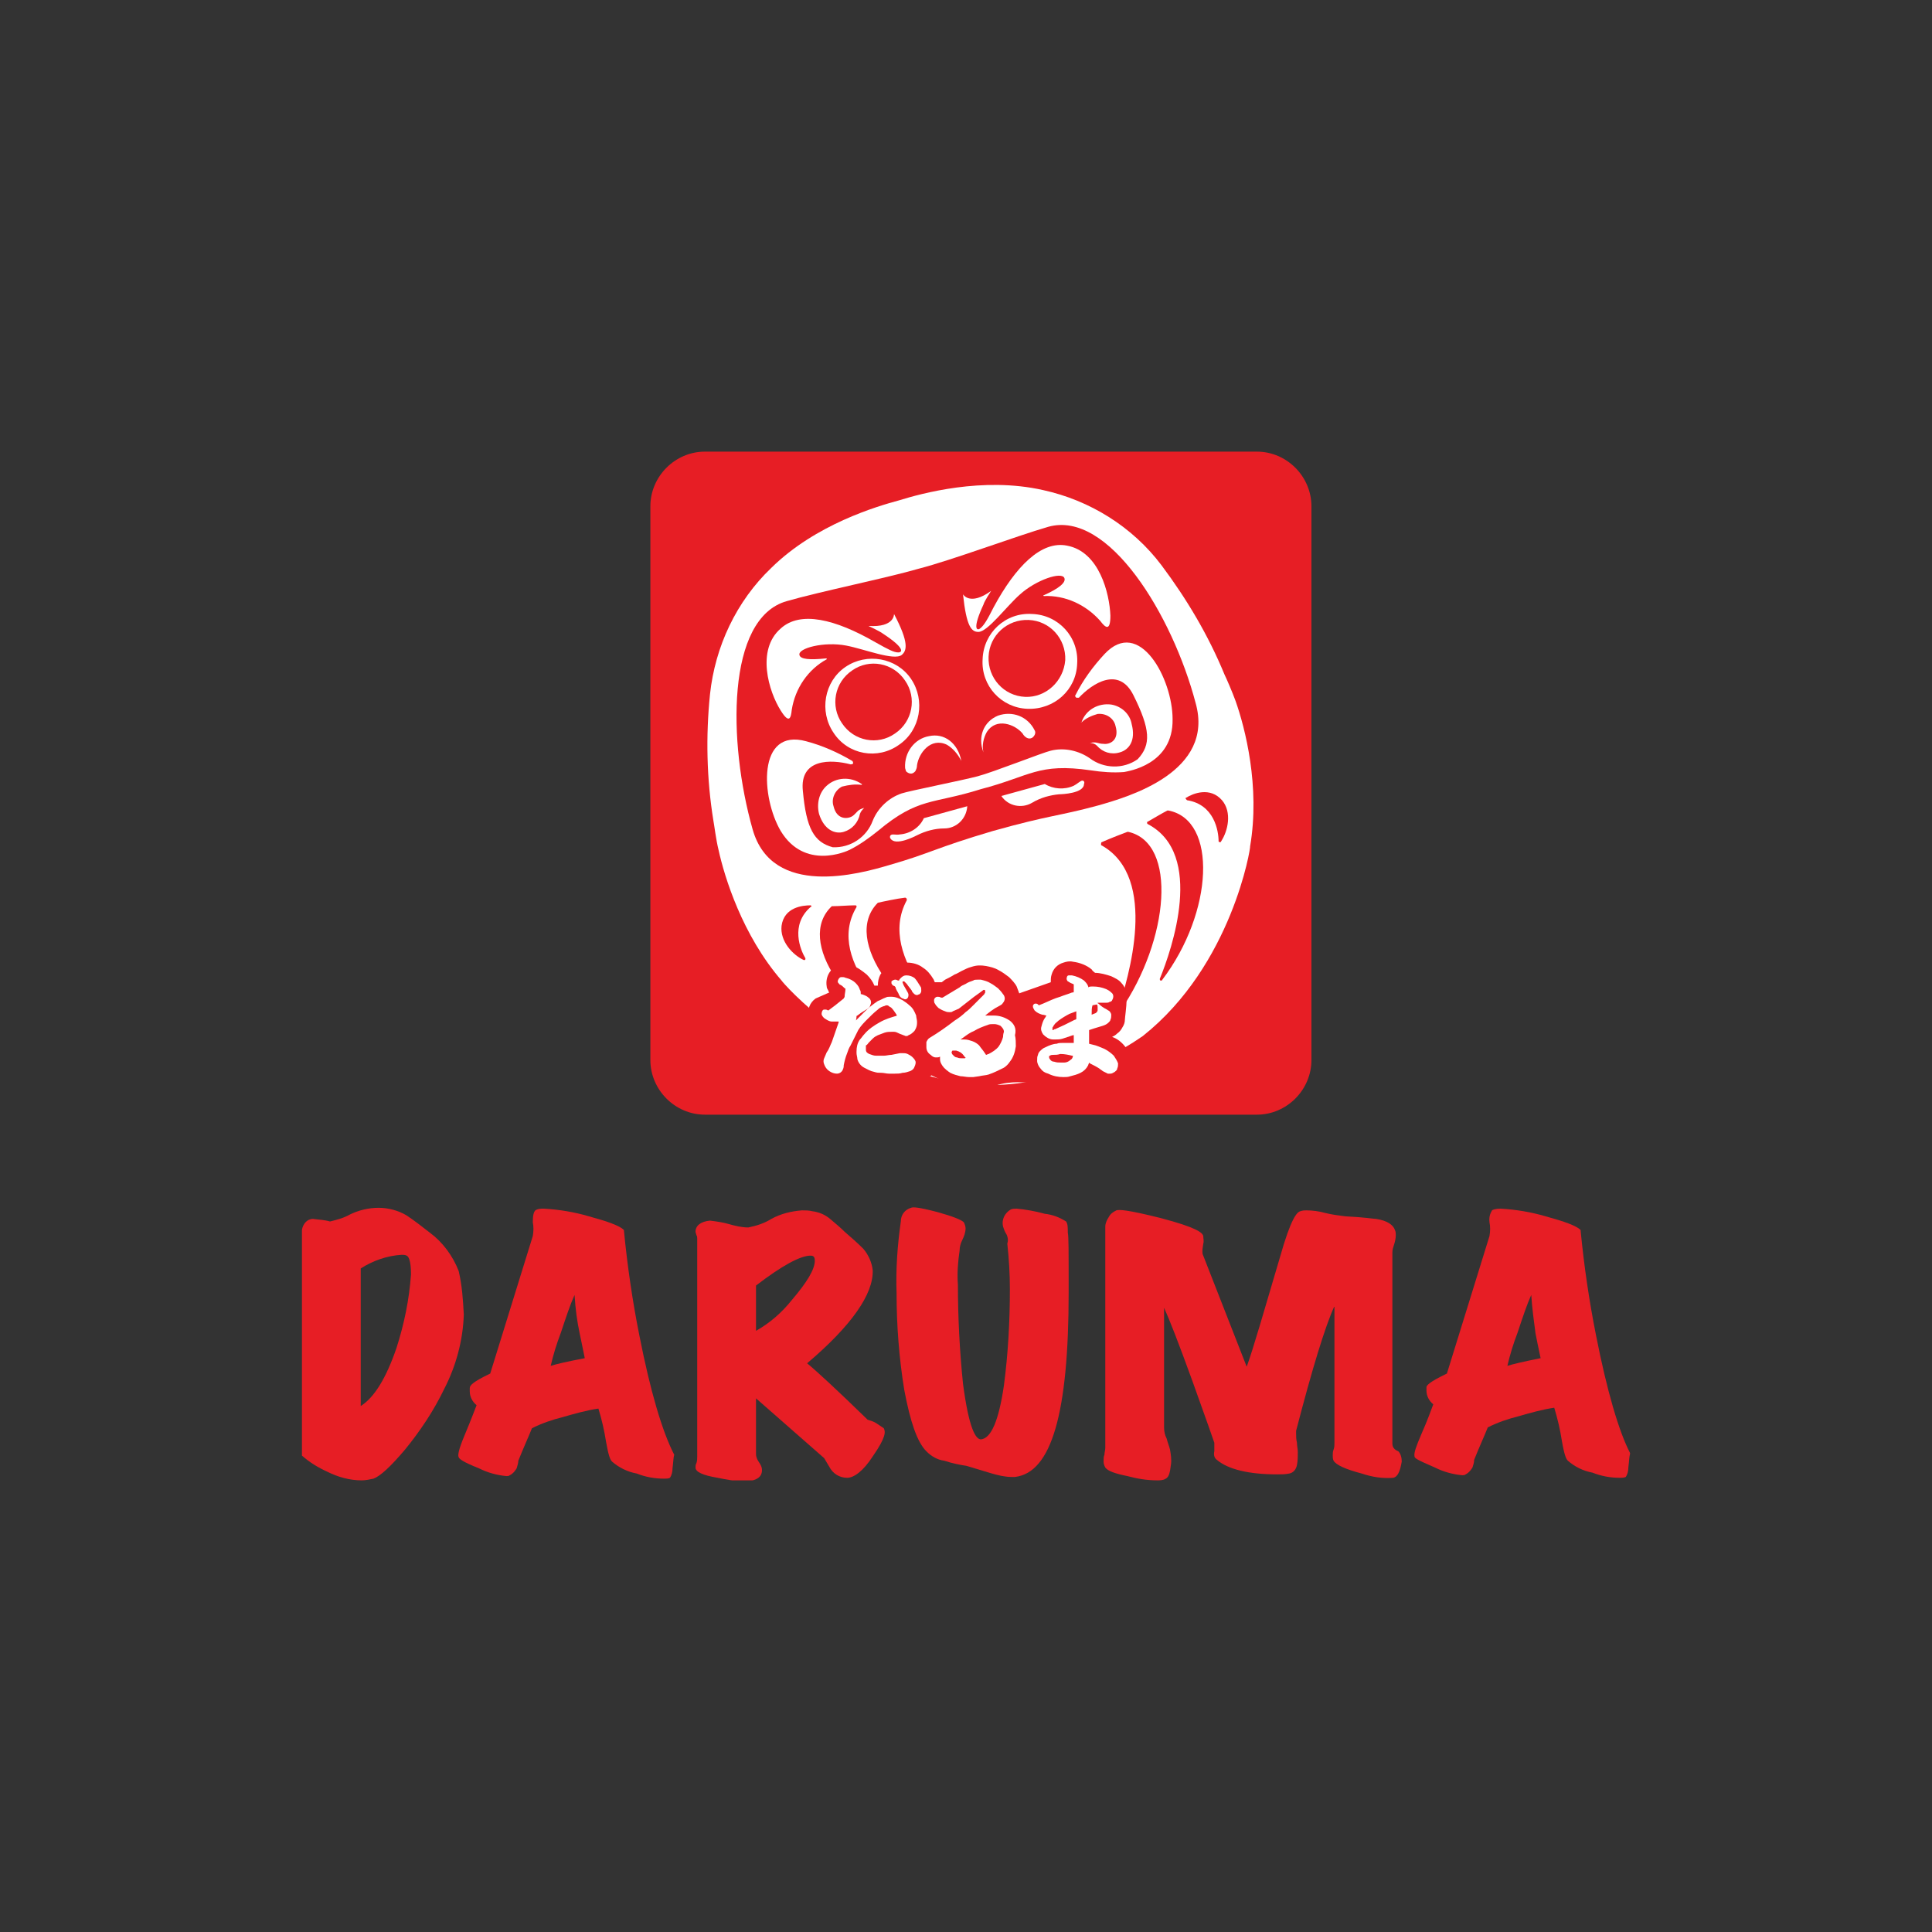 <svg width="154" height="154" viewBox="0 0 154 154" fill="none" xmlns="http://www.w3.org/2000/svg">
<rect x="0" y="0" width="154" height="154" fill="#333333" stroke="none"/>
<g clip-path="url(#clip0)">
<path d="M104.535 84.492C104.535 86.875 102.566 88.85 100.19 88.85H56.187C53.81 88.85 51.841 86.875 51.841 84.492V40.359C51.841 37.975 53.81 36 56.187 36H100.19C102.566 36 104.535 37.975 104.535 40.359V84.492Z" fill="#E71E25"/>
<path d="M98.492 55.887C98.22 55.138 97.745 54.048 97.609 53.776C96.319 50.643 94.621 47.782 92.584 45.058C90.275 41.993 86.88 39.882 83.145 39.065C78.324 37.975 73.435 39.337 71.669 39.882C69.904 40.359 65.015 41.789 61.484 45.263C58.7 47.919 57.002 51.528 56.594 55.342C56.255 58.679 56.323 62.085 56.866 65.422C56.934 65.763 57.07 66.92 57.273 67.737C57.749 69.917 59.175 74.548 62.298 78.158C62.298 78.226 68.478 85.445 77.509 86.467C79.886 86.603 82.331 86.331 84.571 85.581C86.948 85.037 89.121 83.947 91.09 82.585C98.22 76.932 99.714 67.465 99.646 67.465C100.461 62.698 99.239 57.998 98.492 55.887Z" fill="white"/>
<path d="M83.553 41.993C80.972 42.742 75.88 44.65 73.231 45.331C70.651 46.08 65.286 47.169 62.706 47.919C57.885 49.281 58.021 59.156 59.99 66.103C61.552 71.62 68.546 69.644 70.855 68.963C74.182 68.01 74.522 67.601 79.139 66.239C83.757 64.945 84.3 65.081 87.559 64.196C89.936 63.515 96.862 61.54 95.3 56.023C93.467 49.076 88.374 40.631 83.553 41.993Z" fill="#E71E25"/>
<path d="M70.99 66.58C70.922 66.648 70.922 66.784 70.99 66.852C71.398 67.465 72.96 66.648 73.095 66.58C73.775 66.239 74.522 66.035 75.268 66.035C76.219 66.035 77.034 65.286 77.102 64.264L73.639 65.218C73.299 65.967 72.552 66.444 71.737 66.512C71.398 66.58 71.126 66.444 70.99 66.58Z" fill="white"/>
<path d="M66.441 58.407C65.286 56.704 65.694 54.321 67.391 53.163C69.089 52.005 71.466 52.414 72.62 54.116C73.775 55.819 73.367 58.203 71.669 59.361C69.972 60.586 67.595 60.178 66.441 58.407Z" fill="white"/>
<path d="M67.12 57.658C66.169 56.296 66.509 54.389 67.935 53.435C69.293 52.482 71.194 52.822 72.145 54.252C73.095 55.615 72.756 57.522 71.33 58.475C69.972 59.429 68.07 59.088 67.12 57.658Z" fill="#E71E25"/>
<path d="M71.262 48.94C71.262 48.94 71.33 50.03 69.225 49.894C69.225 49.894 70.108 50.302 70.379 50.507C72.145 51.664 71.941 52.005 71.602 52.005C71.262 52.005 70.855 51.801 69.768 51.188C66.576 49.349 63.792 48.668 62.231 50.098C60.261 51.801 61.28 55.138 62.231 56.636C62.91 57.726 63.045 57.249 63.113 56.568C63.385 54.865 64.404 53.367 65.897 52.55V52.482C65.897 52.482 65.897 52.482 65.83 52.482C64.539 52.618 63.792 52.55 63.724 52.209C63.589 51.664 65.694 51.12 67.459 51.46C68.885 51.733 71.262 52.686 71.873 52.209C72.281 51.869 72.484 51.256 71.262 48.94Z" fill="white"/>
<path d="M74.046 58.679C72.892 58.884 72.077 59.973 72.145 61.199C72.145 61.267 72.213 61.404 72.213 61.472C72.416 61.676 72.688 61.744 72.892 61.54L72.96 61.472C73.028 61.336 73.096 61.199 73.096 60.995C73.231 60.041 74.182 58.748 75.472 59.361C75.948 59.633 76.355 60.11 76.627 60.654C76.355 59.224 75.269 58.407 74.046 58.679Z" fill="white"/>
<path d="M68.682 62.562C68.749 62.493 68.682 62.493 68.682 62.493C67.799 61.88 66.644 61.949 65.897 62.63C65.286 63.174 65.083 64.06 65.286 64.877C65.694 66.171 66.577 66.512 67.256 66.307C67.935 66.103 68.41 65.558 68.546 64.877C68.614 64.673 68.749 64.537 68.885 64.4C68.342 64.537 68.342 64.741 68.003 65.013C67.663 65.286 66.712 65.422 66.441 64.264C66.237 63.651 66.577 62.97 67.12 62.698C67.663 62.562 68.138 62.493 68.682 62.562Z" fill="white"/>
<path d="M86.269 62.221C86.405 62.221 86.473 62.357 86.405 62.493C86.405 63.242 84.639 63.311 84.436 63.311C83.689 63.379 82.942 63.583 82.263 63.992C81.448 64.468 80.361 64.264 79.818 63.447L83.281 62.493C83.96 62.902 84.843 62.97 85.59 62.63C85.862 62.493 86.133 62.221 86.269 62.221Z" fill="white"/>
<path d="M85.862 52.89C85.998 50.779 84.368 49.008 82.263 48.94C80.158 48.804 78.392 50.438 78.324 52.55C78.188 54.661 79.818 56.432 81.923 56.5C84.028 56.568 85.794 55.002 85.862 52.89Z" fill="white"/>
<path d="M84.911 52.618C84.979 50.915 83.689 49.485 81.991 49.417C80.293 49.349 78.867 50.643 78.799 52.346C78.731 54.048 80.022 55.478 81.719 55.547C83.349 55.615 84.775 54.321 84.911 52.618Z" fill="#E71E25"/>
<path d="M76.762 47.374C76.762 47.374 77.306 48.327 79.003 47.101C79.003 47.101 78.46 47.919 78.392 48.191C77.509 50.098 77.849 50.302 78.12 50.098C78.392 49.894 78.664 49.485 79.207 48.395C80.972 45.126 83.01 43.083 85.047 43.492C87.627 43.968 88.442 47.306 88.51 49.076C88.51 50.37 88.103 50.03 87.695 49.485C86.541 48.191 84.911 47.442 83.213 47.51C83.145 47.51 83.145 47.442 83.213 47.442C84.436 46.897 84.979 46.42 84.843 46.08C84.639 45.535 82.602 46.216 81.312 47.374C80.225 48.327 78.732 50.37 77.985 50.37C77.441 50.37 77.034 49.962 76.762 47.374Z" fill="white"/>
<path d="M79.546 57.045C80.701 56.636 81.923 57.113 82.466 58.203C82.602 58.407 82.466 58.679 82.263 58.816C82.127 58.884 81.991 58.884 81.855 58.816C81.719 58.748 81.584 58.611 81.516 58.475C80.905 57.726 79.411 57.181 78.664 58.339C78.392 58.816 78.256 59.429 78.392 59.973C77.917 58.748 78.392 57.522 79.546 57.045Z" fill="white"/>
<path d="M86.201 57.59C86.133 57.59 86.133 57.59 86.201 57.59C86.133 57.59 86.133 57.522 86.201 57.59C86.541 56.568 87.559 56.023 88.578 56.16C89.393 56.296 90.072 56.909 90.208 57.726C90.547 59.02 90.004 59.769 89.257 59.973C88.578 60.178 87.899 59.973 87.424 59.429C87.288 59.292 87.084 59.224 86.88 59.224C87.424 59.088 87.491 59.292 87.967 59.292C88.442 59.361 89.257 59.02 88.917 57.862C88.782 57.249 88.17 56.84 87.491 56.909C87.016 57.045 86.541 57.249 86.201 57.59Z" fill="white"/>
<path d="M88.035 52.141C87.152 53.095 86.337 54.184 85.726 55.41C85.658 55.478 85.726 55.547 85.794 55.615C85.862 55.615 85.93 55.615 85.998 55.615C87.084 54.457 89.189 53.095 90.343 55.41C91.701 58.135 91.769 59.361 90.683 60.518C89.528 61.336 87.967 61.267 86.88 60.45C85.998 59.837 84.843 59.565 83.757 59.837C83.145 59.973 79.207 61.54 77.917 61.88C76.627 62.221 72.484 63.038 71.873 63.242C70.855 63.583 69.972 64.4 69.564 65.422C69.089 66.716 67.799 67.601 66.373 67.533C64.879 67.125 64.268 66.035 63.996 63.038C63.725 60.45 66.237 60.518 67.799 60.927C67.867 60.927 67.935 60.927 68.003 60.859C68.003 60.791 68.003 60.723 67.935 60.654C66.78 59.973 65.558 59.429 64.268 59.088C60.329 57.998 60.669 63.583 62.231 66.239C64.132 69.372 67.459 67.874 67.731 67.737C68.546 67.329 69.293 66.784 69.972 66.239C73.231 63.515 74.318 64.128 78.188 62.902C82.127 61.88 82.738 60.791 86.948 61.404C87.831 61.54 88.714 61.608 89.596 61.54C89.868 61.472 93.535 60.995 93.467 57.317C93.467 54.116 90.819 49.145 88.035 52.141Z" fill="white"/>
<path d="M93.127 64.605H93.059C92.652 64.809 91.973 65.218 91.498 65.49C91.43 65.49 91.43 65.558 91.43 65.626C91.43 65.626 91.43 65.626 91.498 65.694C96.047 68.078 93.399 75.706 92.448 78.022C92.448 78.09 92.448 78.158 92.516 78.158C92.584 78.158 92.652 78.158 92.652 78.09C96.726 72.709 97.066 65.354 93.127 64.605Z" fill="#E71E25"/>
<path d="M89.936 66.307H89.868C89.664 66.375 88.442 66.852 87.831 67.125C87.763 67.125 87.763 67.261 87.763 67.329C87.763 67.329 87.763 67.397 87.831 67.397C92.38 69.985 89.936 77.954 89.121 80.473C89.121 80.541 89.121 80.61 89.189 80.61C89.257 80.61 89.325 80.61 89.325 80.541C93.195 74.889 93.874 67.193 89.936 66.307Z" fill="#E71E25"/>
<path d="M94.553 63.583C94.486 63.583 94.486 63.651 94.553 63.719L94.621 63.787C96.794 64.128 97.134 66.239 97.134 67.056C97.134 67.125 97.202 67.125 97.27 67.125C97.27 67.125 97.338 67.125 97.338 67.056C97.881 66.239 98.22 64.741 97.406 63.787C96.455 62.698 95.097 63.242 94.553 63.583Z" fill="#E71E25"/>
<path d="M66.305 72.233H66.373C66.848 72.233 67.663 72.164 68.138 72.164C68.206 72.164 68.274 72.164 68.274 72.233V72.301C65.626 76.728 71.941 81.835 73.91 83.334C73.978 83.334 73.978 83.402 73.978 83.47C73.978 83.538 73.91 83.538 73.842 83.538C67.527 81.018 63.385 74.957 66.305 72.233Z" fill="#E71E25"/>
<path d="M69.972 71.96C69.972 71.96 70.04 71.96 69.972 71.96C70.243 71.892 71.534 71.62 72.145 71.552C72.213 71.552 72.281 71.62 72.281 71.688V71.756C69.768 76.387 76.015 81.835 78.12 83.538C78.188 83.606 78.188 83.674 78.12 83.743C78.052 83.811 78.052 83.811 77.985 83.811C71.669 81.086 67.052 74.889 69.972 71.96Z" fill="#E71E25"/>
<path d="M64.607 72.164C64.675 72.164 64.675 72.233 64.675 72.233C64.675 72.233 64.675 72.301 64.607 72.301C62.978 73.731 63.792 75.706 64.2 76.387C64.2 76.455 64.2 76.523 64.132 76.523H64.064C63.181 76.115 62.163 75.025 62.298 73.799C62.502 72.301 63.996 72.164 64.607 72.164Z" fill="#E71E25"/>
<path d="M89.664 83.402C89.393 83.061 89.053 82.789 88.646 82.653C88.781 82.585 88.917 82.517 89.053 82.38C89.257 82.244 89.393 82.04 89.461 81.904C89.596 81.699 89.664 81.495 89.664 81.291C89.664 81.154 89.8 80.201 89.8 79.724V79.588V79.452C89.8 79.043 89.664 78.635 89.393 78.362C89.189 78.09 88.849 77.954 88.578 77.817C88.17 77.681 87.695 77.545 87.288 77.545C87.22 77.477 87.084 77.409 87.016 77.272C86.609 76.932 86.065 76.728 85.522 76.659C85.251 76.591 84.979 76.659 84.775 76.728C84.3 76.864 83.96 77.204 83.825 77.681C83.757 77.885 83.757 78.09 83.757 78.294L81.244 79.179C81.176 78.975 81.108 78.839 81.04 78.635C80.904 78.362 80.633 78.09 80.429 77.885C80.158 77.681 79.886 77.477 79.614 77.341C79.275 77.136 78.935 77.068 78.596 77C78.188 76.932 77.849 76.932 77.441 77.068C77.17 77.136 76.898 77.272 76.626 77.409C76.491 77.477 76.287 77.613 76.083 77.681C75.879 77.817 75.608 77.954 75.336 78.09L75.065 78.294H74.521C74.454 78.226 74.454 78.09 74.386 78.022C74.182 77.681 73.91 77.341 73.571 77.136C73.231 76.864 72.756 76.728 72.281 76.728H72.213C71.941 76.728 71.602 76.864 71.398 77C70.922 77 70.447 77.272 70.175 77.681C70.04 77.954 69.972 78.226 69.972 78.566H69.7C69.564 78.226 69.361 77.954 69.089 77.681C68.749 77.409 68.41 77.136 68.003 77C67.663 76.864 67.323 76.864 66.984 76.932C66.237 77.068 65.762 77.817 65.897 78.635C65.897 78.771 65.965 78.839 66.033 78.975C66.033 79.043 66.101 79.111 66.101 79.111L65.015 79.588C64.539 79.929 64.336 80.473 64.472 81.086C64.539 81.495 64.811 81.836 65.083 82.04C65.218 82.176 65.354 82.244 65.49 82.312L65.422 82.653C65.354 82.857 65.218 83.13 65.083 83.334V83.402C64.947 83.606 64.879 83.879 64.811 84.083C64.743 84.424 64.743 84.832 64.811 85.173C64.947 85.65 65.218 85.99 65.626 86.331C65.965 86.603 66.441 86.807 66.916 86.807C67.459 86.807 68.002 86.535 68.274 86.058C68.614 86.331 69.021 86.467 69.429 86.535C69.7 86.603 69.904 86.671 70.175 86.671H70.379H70.855H71.262H71.398C71.669 86.671 71.873 86.671 72.145 86.603C72.416 86.535 72.756 86.467 73.028 86.331C73.435 86.194 73.842 85.99 74.25 85.718C74.861 85.99 75.133 86.194 75.608 86.399C75.744 86.467 75.948 86.535 76.083 86.603C76.219 86.671 76.423 86.671 76.559 86.739H76.694C76.966 86.807 77.238 86.807 77.509 86.807H77.577H77.917H77.985L78.46 86.739C78.732 86.671 79.071 86.671 79.343 86.535C79.954 86.331 80.565 86.263 81.176 86.263C81.719 86.263 82.331 86.331 82.874 86.467C83.417 86.739 84.028 86.875 84.639 86.875H84.707C84.911 86.875 85.183 86.875 85.386 86.807C85.794 86.739 86.201 86.603 86.609 86.399C86.744 86.331 86.948 86.194 87.084 86.058L87.288 86.194C87.491 86.331 87.763 86.467 88.035 86.535C88.17 86.603 88.374 86.603 88.51 86.603C88.849 86.603 89.121 86.467 89.393 86.331C89.664 86.126 89.868 85.922 90.004 85.65C90.14 85.377 90.207 85.105 90.14 84.764C90.207 84.287 90.004 83.811 89.664 83.402Z" fill="#E71E25"/>
<path d="M69.293 83.061C69.361 82.993 69.496 82.857 69.564 82.789C69.7 82.653 69.836 82.585 69.972 82.517C70.176 82.448 70.311 82.38 70.515 82.312C70.719 82.244 70.922 82.244 71.126 82.244H71.262C71.398 82.244 71.534 82.312 71.669 82.38C71.805 82.448 71.873 82.448 72.009 82.517C72.077 82.517 72.145 82.585 72.213 82.585C72.281 82.585 72.349 82.585 72.416 82.517C72.62 82.448 72.756 82.312 72.892 82.176C73.028 81.972 73.096 81.767 73.096 81.563C73.096 81.495 73.096 81.495 73.096 81.427C73.096 81.291 73.028 81.086 73.028 80.95C72.892 80.61 72.756 80.337 72.484 80.133C72.349 79.997 72.145 79.861 71.941 79.724C71.669 79.588 71.398 79.452 71.058 79.452H70.922C70.787 79.452 70.719 79.452 70.583 79.52C70.379 79.588 70.176 79.724 69.972 79.792C69.564 80.065 69.225 80.337 68.885 80.678C68.682 80.882 68.546 81.018 68.342 81.223L68.138 81.427V81.631C68.206 81.427 68.274 81.223 68.274 81.018C68.274 81.018 68.274 80.95 68.342 80.95L68.614 80.746L69.157 80.405C69.225 80.337 69.361 80.269 69.361 80.133C69.496 79.929 69.429 79.656 69.225 79.52C69.089 79.384 68.885 79.316 68.682 79.248H68.614C68.614 79.111 68.614 78.975 68.546 78.907C68.478 78.703 68.41 78.566 68.206 78.362C68.003 78.158 67.731 78.022 67.459 77.954C67.391 77.954 67.324 77.885 67.188 77.885C67.12 77.885 67.12 77.885 67.052 77.885C66.916 77.885 66.78 78.09 66.78 78.226V78.294C66.848 78.362 66.916 78.498 66.984 78.498C67.12 78.566 67.188 78.635 67.324 78.771C67.391 78.771 67.391 78.839 67.391 78.839C67.391 79.043 67.324 79.248 67.324 79.452C67.324 79.52 67.256 79.52 67.256 79.588L66.577 80.133L66.033 80.541C65.966 80.541 65.897 80.473 65.83 80.473C65.762 80.473 65.762 80.473 65.694 80.473C65.558 80.473 65.49 80.678 65.49 80.814C65.49 80.95 65.626 81.086 65.694 81.154C65.897 81.291 66.101 81.427 66.305 81.427C66.373 81.427 66.509 81.427 66.577 81.427C66.644 81.427 66.712 81.427 66.712 81.427H66.848V81.495L66.305 83.061C66.169 83.334 66.101 83.606 65.897 83.879C65.83 84.015 65.762 84.219 65.694 84.356C65.626 84.492 65.626 84.696 65.694 84.832C65.762 85.037 65.897 85.241 66.101 85.377C66.305 85.513 66.509 85.581 66.712 85.581C66.916 85.581 67.12 85.445 67.188 85.241C67.256 85.105 67.256 84.968 67.256 84.9C67.324 84.56 67.391 84.287 67.527 83.947C67.595 83.743 67.663 83.538 67.799 83.334C68.003 82.925 68.206 82.517 68.41 82.108C68.614 81.767 68.885 81.495 69.157 81.223C69.429 80.95 69.632 80.746 69.972 80.473C70.108 80.337 70.243 80.269 70.447 80.201C70.515 80.201 70.583 80.133 70.651 80.133C70.719 80.133 70.787 80.133 70.855 80.201C70.922 80.269 70.99 80.269 71.058 80.337C71.194 80.473 71.33 80.678 71.466 80.882V80.95H71.534C71.058 81.086 70.583 81.223 70.108 81.495C69.632 81.767 69.225 82.04 68.885 82.448C68.75 82.585 68.682 82.721 68.546 82.857C68.342 83.13 68.274 83.47 68.274 83.811C68.274 83.879 68.274 83.947 68.274 83.947C68.274 84.083 68.342 84.287 68.342 84.424C68.41 84.696 68.614 84.968 68.885 85.105C69.157 85.241 69.361 85.377 69.7 85.445C69.904 85.513 70.04 85.513 70.243 85.513C70.447 85.513 70.651 85.581 70.855 85.581H70.922H71.33C71.534 85.581 71.737 85.581 71.941 85.513C72.145 85.513 72.349 85.445 72.552 85.377C72.688 85.309 72.824 85.241 72.892 85.037C72.96 84.9 73.028 84.696 72.96 84.56C72.892 84.424 72.824 84.356 72.756 84.287C72.62 84.151 72.484 84.083 72.349 84.015C72.213 83.947 72.077 83.947 71.941 83.947C71.873 83.947 71.805 83.947 71.737 83.947L71.058 84.083C70.855 84.083 70.651 84.151 70.447 84.151H69.836C69.632 84.151 69.496 84.083 69.293 84.015C69.157 83.947 69.021 83.879 69.021 83.674C69.021 83.606 69.021 83.47 69.021 83.334C69.157 83.266 69.157 83.198 69.293 83.061Z" fill="white"/>
<path d="M88.782 84.151C88.578 83.947 88.306 83.743 88.035 83.606C87.695 83.47 87.424 83.334 87.084 83.266L86.812 83.198V82.108L87.22 81.972C87.423 81.904 87.695 81.836 87.899 81.767C88.103 81.699 88.238 81.631 88.374 81.495C88.442 81.427 88.51 81.359 88.51 81.291C88.578 81.154 88.578 81.018 88.578 80.882C88.578 80.814 88.51 80.678 88.442 80.61C88.374 80.541 88.306 80.541 88.238 80.473C87.967 80.337 87.763 80.201 87.559 79.997C87.491 79.997 87.491 79.929 87.491 79.929H87.627H88.035H88.17C88.238 79.929 88.374 79.929 88.442 79.861C88.51 79.861 88.646 79.792 88.646 79.724C88.781 79.52 88.782 79.248 88.578 79.111C88.442 78.975 88.306 78.907 88.17 78.839C87.831 78.703 87.491 78.635 87.152 78.635H87.016C86.948 78.635 86.812 78.635 86.744 78.703V78.635C86.677 78.43 86.541 78.294 86.405 78.158C86.133 77.954 85.794 77.817 85.454 77.749H85.386C85.318 77.749 85.251 77.749 85.183 77.749C85.115 77.749 85.047 77.817 85.047 77.885C84.979 78.022 85.047 78.158 85.115 78.226C85.183 78.226 85.183 78.294 85.251 78.294C85.318 78.362 85.386 78.362 85.522 78.43C85.522 78.43 85.59 78.43 85.59 78.498V79.043C85.59 79.043 85.59 79.111 85.522 79.111H85.454C85.115 79.248 84.843 79.316 84.504 79.452C84.028 79.588 83.621 79.792 83.145 79.997L82.806 80.133L82.738 80.065C82.67 79.997 82.602 79.997 82.534 79.997C82.398 79.997 82.331 80.133 82.331 80.201C82.331 80.337 82.398 80.405 82.466 80.541C82.67 80.746 82.874 80.814 83.078 80.882C83.213 80.882 83.349 80.95 83.417 80.95C83.349 81.018 83.349 81.086 83.281 81.154C83.145 81.359 83.078 81.563 83.01 81.836C82.942 82.04 83.01 82.244 83.145 82.448C83.349 82.653 83.621 82.857 83.96 82.857H84.096C84.3 82.857 84.504 82.857 84.707 82.789L85.522 82.517H85.59V82.721V83.061V83.13H85.522H84.707C84.571 83.13 84.368 83.13 84.232 83.198C83.96 83.198 83.621 83.334 83.349 83.47C83.145 83.538 83.01 83.674 82.874 83.811C82.806 83.879 82.738 84.015 82.738 84.083C82.67 84.219 82.67 84.356 82.67 84.56C82.67 84.764 82.806 85.037 82.942 85.173C83.078 85.377 83.281 85.513 83.553 85.581C83.96 85.786 84.368 85.854 84.775 85.854C84.979 85.854 85.115 85.854 85.318 85.786C85.59 85.718 85.862 85.65 86.133 85.513C86.405 85.377 86.609 85.173 86.744 84.9C86.744 84.832 86.812 84.764 86.812 84.696L86.88 84.764C87.152 84.9 87.423 85.037 87.627 85.173C87.695 85.241 87.831 85.309 87.899 85.377C88.035 85.445 88.17 85.513 88.306 85.581C88.374 85.581 88.442 85.581 88.51 85.581C88.646 85.581 88.714 85.513 88.85 85.445C88.917 85.377 89.053 85.309 89.053 85.173C89.121 85.037 89.121 84.9 89.121 84.764C89.053 84.56 88.917 84.356 88.782 84.151ZM87.084 80.133L87.424 80.065C87.491 80.133 87.491 80.201 87.491 80.269V80.541C87.491 80.61 87.424 80.678 87.356 80.746L87.016 80.882C87.016 80.541 87.016 80.337 87.084 80.133ZM85.318 84.492C85.183 84.628 84.979 84.696 84.843 84.696C84.775 84.696 84.639 84.696 84.571 84.696C84.368 84.696 84.232 84.696 84.028 84.628C83.892 84.628 83.757 84.56 83.689 84.424C83.621 84.356 83.621 84.287 83.621 84.219C83.621 84.151 83.689 84.151 83.689 84.151C83.757 84.083 83.892 84.083 83.96 84.083C84.164 84.083 84.3 84.083 84.504 84.015H84.571C84.843 84.015 85.183 84.083 85.454 84.151H85.522C85.522 84.287 85.454 84.424 85.318 84.492ZM85.658 81.291L84.843 81.699L84.096 82.04C84.028 82.04 84.028 82.04 83.96 82.108C83.892 82.108 83.892 82.108 83.892 82.04C83.892 81.972 83.892 81.972 83.892 81.904C83.96 81.836 83.96 81.767 84.028 81.699C84.096 81.563 84.232 81.495 84.368 81.359C84.639 81.154 84.979 80.95 85.251 80.814L85.794 80.61V80.678V81.223C85.794 81.223 85.726 81.291 85.658 81.291Z" fill="white"/>
<path d="M72.892 77.954C72.688 77.817 72.484 77.749 72.281 77.749H72.213C72.077 77.749 71.941 77.817 71.805 77.954C71.737 78.022 71.669 78.09 71.669 78.158H71.602C71.534 78.158 71.466 78.09 71.398 78.09H71.33C71.262 78.09 71.126 78.158 71.058 78.226C71.058 78.294 71.058 78.294 71.058 78.362C71.058 78.43 71.126 78.498 71.194 78.567C71.262 78.567 71.398 78.635 71.398 78.771C71.466 78.975 71.602 79.111 71.669 79.316C71.737 79.452 71.805 79.52 71.941 79.588C72.009 79.588 72.077 79.656 72.145 79.656C72.349 79.656 72.416 79.452 72.416 79.316C72.416 79.179 72.349 79.111 72.281 78.975L72.009 78.498C72.009 78.43 71.941 78.362 71.941 78.294C71.941 78.226 71.941 78.226 72.009 78.226H72.077L72.145 78.294C72.213 78.362 72.213 78.362 72.281 78.43C72.416 78.635 72.552 78.771 72.688 78.975C72.688 79.043 72.756 79.111 72.824 79.179C72.892 79.248 72.96 79.316 73.096 79.316C73.163 79.316 73.231 79.248 73.299 79.248C73.367 79.179 73.435 79.111 73.435 78.975C73.435 78.839 73.435 78.703 73.367 78.635C73.163 78.294 73.028 78.09 72.892 77.954Z" fill="white"/>
<path d="M80.497 81.359C80.09 81.086 79.682 80.95 79.207 80.95H79.139C79.003 80.95 78.935 80.95 78.799 80.95H78.528C78.867 80.678 79.207 80.405 79.614 80.201C79.75 80.133 79.886 80.065 79.954 79.929C80.022 79.861 80.09 79.724 80.09 79.588C80.09 79.452 80.022 79.316 79.954 79.248C79.818 79.043 79.682 78.907 79.546 78.771C79.343 78.635 79.207 78.498 78.935 78.362C78.732 78.226 78.46 78.158 78.188 78.09C78.12 78.09 77.985 78.09 77.917 78.09C77.781 78.09 77.645 78.09 77.577 78.158C77.374 78.226 77.17 78.294 76.966 78.43C76.83 78.498 76.626 78.567 76.491 78.703L75.812 79.111L75.133 79.52H75.065C75.065 79.52 75.065 79.52 74.997 79.52C74.929 79.452 74.793 79.452 74.725 79.452C74.589 79.452 74.454 79.588 74.454 79.724C74.454 79.792 74.454 79.929 74.522 79.997C74.589 80.133 74.725 80.269 74.793 80.337C74.997 80.473 75.133 80.541 75.336 80.61C75.472 80.678 75.608 80.678 75.676 80.678C75.812 80.678 75.88 80.678 75.948 80.61C76.083 80.541 76.287 80.473 76.423 80.405L77.034 79.929L77.645 79.452L78.12 79.111L78.392 78.907H78.46C78.46 78.907 78.528 78.907 78.528 78.975C78.528 79.043 78.528 79.043 78.528 79.111C78.528 79.179 78.46 79.179 78.46 79.248C78.392 79.316 78.324 79.384 78.256 79.452L77.577 80.133C77.374 80.337 77.17 80.541 76.966 80.678C76.762 80.882 76.423 81.154 76.083 81.359C75.472 81.836 74.793 82.312 74.114 82.721C73.978 82.789 73.91 82.925 73.842 83.061C73.842 83.13 73.842 83.198 73.842 83.198C73.842 83.266 73.842 83.402 73.842 83.47C73.842 83.743 73.978 83.947 74.182 84.083C74.318 84.219 74.454 84.287 74.589 84.287H74.657C74.725 84.287 74.861 84.287 74.929 84.219C74.929 84.287 74.929 84.356 74.929 84.424C74.929 84.628 74.997 84.764 75.133 84.969C75.268 85.173 75.54 85.377 75.744 85.513C76.015 85.65 76.287 85.718 76.559 85.786C76.762 85.786 77.034 85.854 77.238 85.854H77.306H77.577L78.052 85.786C78.324 85.718 78.596 85.718 78.799 85.65C79.207 85.513 79.614 85.309 80.022 85.105C80.225 84.969 80.361 84.832 80.497 84.628C80.769 84.287 80.904 83.879 80.972 83.402C80.972 83.13 80.972 82.789 80.904 82.517C81.04 81.972 80.837 81.631 80.497 81.359ZM76.898 84.356H76.694C76.559 84.356 76.423 84.356 76.287 84.287C76.151 84.287 76.083 84.219 75.948 84.083C75.88 84.015 75.812 83.879 75.88 83.811C75.88 83.743 75.948 83.743 75.948 83.743C76.015 83.743 76.015 83.743 76.083 83.743H76.219C76.491 83.811 76.694 83.947 76.83 84.151C76.898 84.219 76.898 84.287 76.966 84.287C76.966 84.287 76.966 84.356 76.898 84.356ZM79.954 82.653C79.886 82.925 79.75 83.198 79.614 83.402C79.411 83.674 79.071 83.879 78.799 84.015C78.732 84.015 78.664 84.083 78.596 84.083L78.46 83.879C78.324 83.674 78.188 83.538 78.052 83.334C77.917 83.198 77.713 83.061 77.509 82.993C77.306 82.925 77.102 82.857 76.898 82.857H76.694H76.559L76.762 82.721C77.034 82.517 77.306 82.312 77.645 82.176C77.985 81.972 78.324 81.836 78.732 81.699C78.867 81.631 79.003 81.631 79.139 81.631H79.275C79.411 81.631 79.614 81.699 79.75 81.767C79.886 81.904 80.022 82.04 80.022 82.244C79.954 82.448 79.954 82.585 79.954 82.653Z" fill="white"/>
<path d="M36.562 101.314C36.087 100.088 35.272 98.998 34.254 98.249C33.642 97.772 33.031 97.296 32.42 96.887C31.741 96.478 30.926 96.274 30.179 96.274C29.364 96.274 28.55 96.478 27.871 96.819C27.395 97.091 26.852 97.228 26.309 97.364C25.833 97.228 25.426 97.228 24.951 97.159C24.475 97.159 24.136 97.568 24.068 98.045V116.025C24.679 116.57 25.358 116.978 26.105 117.319C26.92 117.728 27.871 118 28.821 118C29.161 118 29.432 117.932 29.772 117.864C30.315 117.659 31.13 116.91 32.284 115.548C33.507 114.05 34.593 112.415 35.408 110.713C36.359 108.874 36.902 106.831 36.97 104.787C36.902 103.561 36.834 102.472 36.562 101.314ZM31.605 107.444C30.791 109.827 29.84 111.394 28.753 112.075V101.11C29.704 100.497 30.858 100.088 32.013 100.02C32.149 100.02 32.284 100.02 32.42 100.088C32.556 100.156 32.76 100.429 32.76 101.586C32.624 103.561 32.217 105.537 31.605 107.444Z" fill="#E71E25"/>
<path d="M50.958 106.422C50.415 103.698 50.008 100.905 49.736 98.113V98.045C49.397 97.704 48.446 97.364 46.952 96.955C45.798 96.615 44.575 96.41 43.353 96.342C43.081 96.342 42.878 96.342 42.674 96.478C42.538 96.615 42.47 96.887 42.47 97.432C42.538 97.772 42.538 98.113 42.47 98.522L39.075 109.487C37.649 110.168 37.445 110.44 37.445 110.645C37.445 110.713 37.445 110.849 37.445 110.917C37.445 111.326 37.649 111.734 37.989 112.007C37.853 112.347 37.581 113.096 37.038 114.39C36.495 115.684 36.495 116.025 36.562 116.161C36.63 116.297 36.834 116.502 38.192 117.047C38.871 117.387 39.618 117.591 40.365 117.659C40.433 117.659 40.569 117.659 40.637 117.591C40.908 117.455 41.044 117.251 41.18 117.047C41.248 116.842 41.316 116.57 41.316 116.434C41.723 115.412 42.131 114.527 42.402 113.846C43.217 113.437 44.032 113.164 44.847 112.96C45.798 112.688 46.748 112.415 47.699 112.279C47.971 113.164 48.174 114.05 48.31 114.935C48.514 116.093 48.65 116.365 48.785 116.502C49.329 116.978 50.008 117.319 50.755 117.455C51.434 117.728 52.181 117.864 52.928 117.864C53.131 117.864 53.267 117.864 53.403 117.796C53.539 117.591 53.607 117.319 53.607 117.047C53.675 116.502 53.675 116.161 53.742 115.957C52.792 114.118 51.841 110.917 50.958 106.422ZM43.896 108.874C44.1 107.988 44.372 107.103 44.711 106.218C45.118 104.992 45.458 103.97 45.798 103.221C45.865 104.311 46.001 105.332 46.205 106.286C46.273 106.626 46.409 107.239 46.612 108.261C45.186 108.533 44.304 108.738 43.896 108.874Z" fill="#E71E25"/>
<path d="M110.987 115.071V99.816C110.987 99.611 111.054 99.407 111.122 99.203C111.19 98.998 111.258 98.726 111.258 98.454C111.258 98.317 111.258 98.181 111.19 98.045C111.054 97.636 110.579 97.296 109.696 97.159C109.493 97.159 108.746 97.023 107.252 96.955C106.709 96.887 106.165 96.819 105.622 96.683C105.147 96.546 104.603 96.478 104.128 96.478C103.992 96.478 103.856 96.478 103.653 96.546C103.381 96.615 102.906 97.091 102.023 100.224C100.733 104.583 99.918 107.444 99.375 108.942L95.912 100.088C95.844 99.952 95.844 99.884 95.844 99.748C95.844 99.679 95.844 99.543 95.912 99.135C95.98 98.93 95.912 98.726 95.912 98.522C95.844 98.249 95.368 97.841 92.516 97.091C89.8 96.41 89.189 96.41 88.985 96.478C88.714 96.615 88.51 96.751 88.374 97.023C88.238 97.228 88.103 97.5 88.103 97.772V115.412C88.103 115.616 88.035 115.752 88.035 115.957C87.967 116.093 87.967 116.297 87.967 116.502C87.967 116.706 88.035 116.842 88.103 116.978C88.306 117.251 88.849 117.455 89.868 117.659C90.615 117.864 91.43 118 92.245 118C92.448 118 92.72 118 92.924 117.864C93.195 117.728 93.263 117.319 93.331 116.774C93.399 116.365 93.331 115.957 93.263 115.548C93.195 115.276 93.06 114.935 92.992 114.663C92.856 114.39 92.788 114.118 92.788 113.777V104.243C93.195 105.128 93.942 107.035 95.029 110.032C95.504 111.394 96.115 113.028 96.794 115.003C96.794 115.208 96.794 115.48 96.794 115.684C96.726 115.957 96.794 116.229 96.998 116.365C97.881 117.115 99.511 117.523 101.819 117.523C102.159 117.523 102.43 117.523 102.77 117.455C103.11 117.387 103.313 117.115 103.381 116.774C103.449 116.434 103.449 116.093 103.449 115.752C103.449 115.48 103.381 115.276 103.381 115.003C103.313 114.731 103.313 114.458 103.313 114.254C103.313 114.186 103.313 114.118 103.313 114.05C104.603 109.078 105.622 105.741 106.369 104.106V115.003C106.369 115.208 106.369 115.344 106.301 115.548C106.233 115.684 106.233 115.889 106.233 116.025C106.233 116.161 106.233 116.297 106.301 116.434C106.505 116.774 107.252 117.115 108.542 117.455C109.357 117.728 110.172 117.864 111.054 117.796C111.394 117.728 111.598 117.319 111.733 116.502C111.733 116.229 111.666 115.889 111.462 115.684C111.122 115.548 110.987 115.344 110.987 115.071Z" fill="#E71E25"/>
<path d="M70.447 113.846C70.243 113.709 70.04 113.573 69.836 113.437C69.632 113.301 69.361 113.233 69.157 113.164C66.712 110.781 65.083 109.282 64.336 108.669C67.867 105.673 69.632 103.153 69.564 101.246C69.496 100.633 69.225 100.02 68.817 99.543C68.342 99.067 67.799 98.59 67.323 98.181C66.984 97.841 66.644 97.568 66.169 97.159C65.762 96.819 65.286 96.615 64.743 96.546C64.472 96.478 64.2 96.478 63.928 96.478C63.045 96.546 62.231 96.751 61.484 97.159C60.94 97.5 60.329 97.704 59.65 97.841C59.107 97.841 58.564 97.704 58.088 97.568C57.613 97.432 57.138 97.364 56.594 97.296C55.847 97.364 55.44 97.704 55.44 98.181C55.44 98.249 55.508 98.385 55.508 98.454C55.576 98.522 55.576 98.658 55.576 98.726V116.093C55.576 116.297 55.576 116.434 55.508 116.638C55.44 116.774 55.44 116.842 55.44 116.978C55.44 117.319 55.983 117.591 57.206 117.796C57.885 117.932 58.564 118.068 59.243 118.068C59.379 118.068 59.447 118.068 59.582 118.068C60.329 118 60.737 117.728 60.737 117.183C60.737 116.91 60.601 116.706 60.465 116.502C60.329 116.297 60.261 116.093 60.261 115.889V111.462L65.694 116.229C65.83 116.434 65.965 116.706 66.101 116.91C66.373 117.455 66.916 117.796 67.527 117.796C68.07 117.796 68.817 117.251 69.564 116.093C70.651 114.527 70.583 114.118 70.447 113.846ZM60.261 106.081V102.472C62.298 100.905 63.792 100.088 64.607 100.088C64.879 100.088 64.947 100.224 64.947 100.497C64.947 101.178 64.336 102.199 63.113 103.63C62.298 104.651 61.348 105.468 60.261 106.081Z" fill="#E71E25"/>
<path d="M129.932 115.821C129.049 114.118 128.099 110.917 127.216 106.422C126.673 103.698 126.265 100.905 125.994 98.113V98.045C125.654 97.704 124.703 97.364 123.21 96.955C122.055 96.615 120.833 96.41 119.611 96.342C119.271 96.342 118.999 96.41 118.932 96.478C118.864 96.615 118.66 96.887 118.728 97.432C118.796 97.772 118.796 98.113 118.728 98.522L115.333 109.487C113.907 110.168 113.703 110.44 113.703 110.576C113.703 110.645 113.703 110.781 113.703 110.849C113.703 111.257 113.907 111.666 114.246 111.939C114.11 112.279 113.839 113.096 113.295 114.322C112.888 115.276 112.684 115.821 112.752 116.093C112.752 116.229 112.956 116.365 114.382 116.978C115.061 117.319 115.808 117.523 116.555 117.591C116.623 117.591 116.759 117.591 116.826 117.523C117.098 117.387 117.234 117.183 117.37 116.978C117.438 116.774 117.505 116.57 117.505 116.365C117.913 115.344 118.32 114.458 118.592 113.777C119.407 113.369 120.222 113.096 121.037 112.892C121.987 112.62 122.938 112.347 123.889 112.211C124.16 113.096 124.364 113.982 124.5 114.867C124.703 116.025 124.839 116.297 124.975 116.434C125.518 116.91 126.197 117.251 126.944 117.387C127.623 117.659 128.37 117.796 129.117 117.796C129.253 117.796 129.457 117.796 129.593 117.728C129.728 117.523 129.796 117.251 129.796 116.978C129.864 116.434 129.864 116.093 129.932 115.889V115.821ZM120.154 108.874C120.358 107.988 120.629 107.103 120.969 106.218C121.376 104.992 121.716 103.97 122.055 103.221C122.123 104.243 122.259 105.264 122.395 106.286C122.463 106.626 122.598 107.307 122.802 108.261C121.444 108.533 120.561 108.738 120.154 108.874Z" fill="#E71E25"/>
<path d="M84.979 97.364C84.436 97.023 83.892 96.819 83.281 96.751C82.534 96.546 81.787 96.41 81.04 96.342C80.904 96.342 80.701 96.342 80.565 96.41C80.09 96.683 79.818 97.228 79.954 97.772C80.022 97.977 80.09 98.181 80.225 98.385C80.361 98.658 80.361 98.93 80.293 99.135C80.429 100.36 80.497 101.586 80.497 102.744C80.497 105.332 80.361 107.852 80.022 110.44C79.614 113.233 79.003 114.663 78.188 114.731C77.781 114.731 77.238 113.914 76.762 110.304C76.491 107.648 76.355 104.992 76.355 102.404C76.287 101.518 76.355 100.565 76.491 99.679C76.491 99.407 76.559 99.135 76.694 98.862C76.83 98.59 76.966 98.249 76.966 97.909C76.966 97.772 76.898 97.568 76.83 97.432C76.626 97.228 75.947 96.955 74.725 96.615C73.163 96.206 72.756 96.206 72.62 96.274C72.145 96.41 71.805 96.819 71.805 97.364C71.534 99.271 71.398 101.178 71.466 103.085C71.466 105.673 71.669 108.261 72.077 110.781C72.552 113.301 73.095 114.935 73.842 115.684C74.25 116.093 74.725 116.365 75.268 116.434C75.879 116.638 76.559 116.774 77.034 116.842L79.071 117.455C79.546 117.591 80.09 117.728 80.633 117.728C80.701 117.728 80.837 117.728 80.904 117.728C83.824 117.387 85.183 112.62 85.183 103.017C85.183 99.543 85.183 98.59 85.115 98.249C85.115 97.841 85.115 97.568 84.979 97.364Z" fill="#E71E25"/>
</g>
<defs>
<clipPath id="clip0">
<rect width="106" height="82" fill="white" transform="translate(24 36)"/>
</clipPath>
</defs>
</svg>
